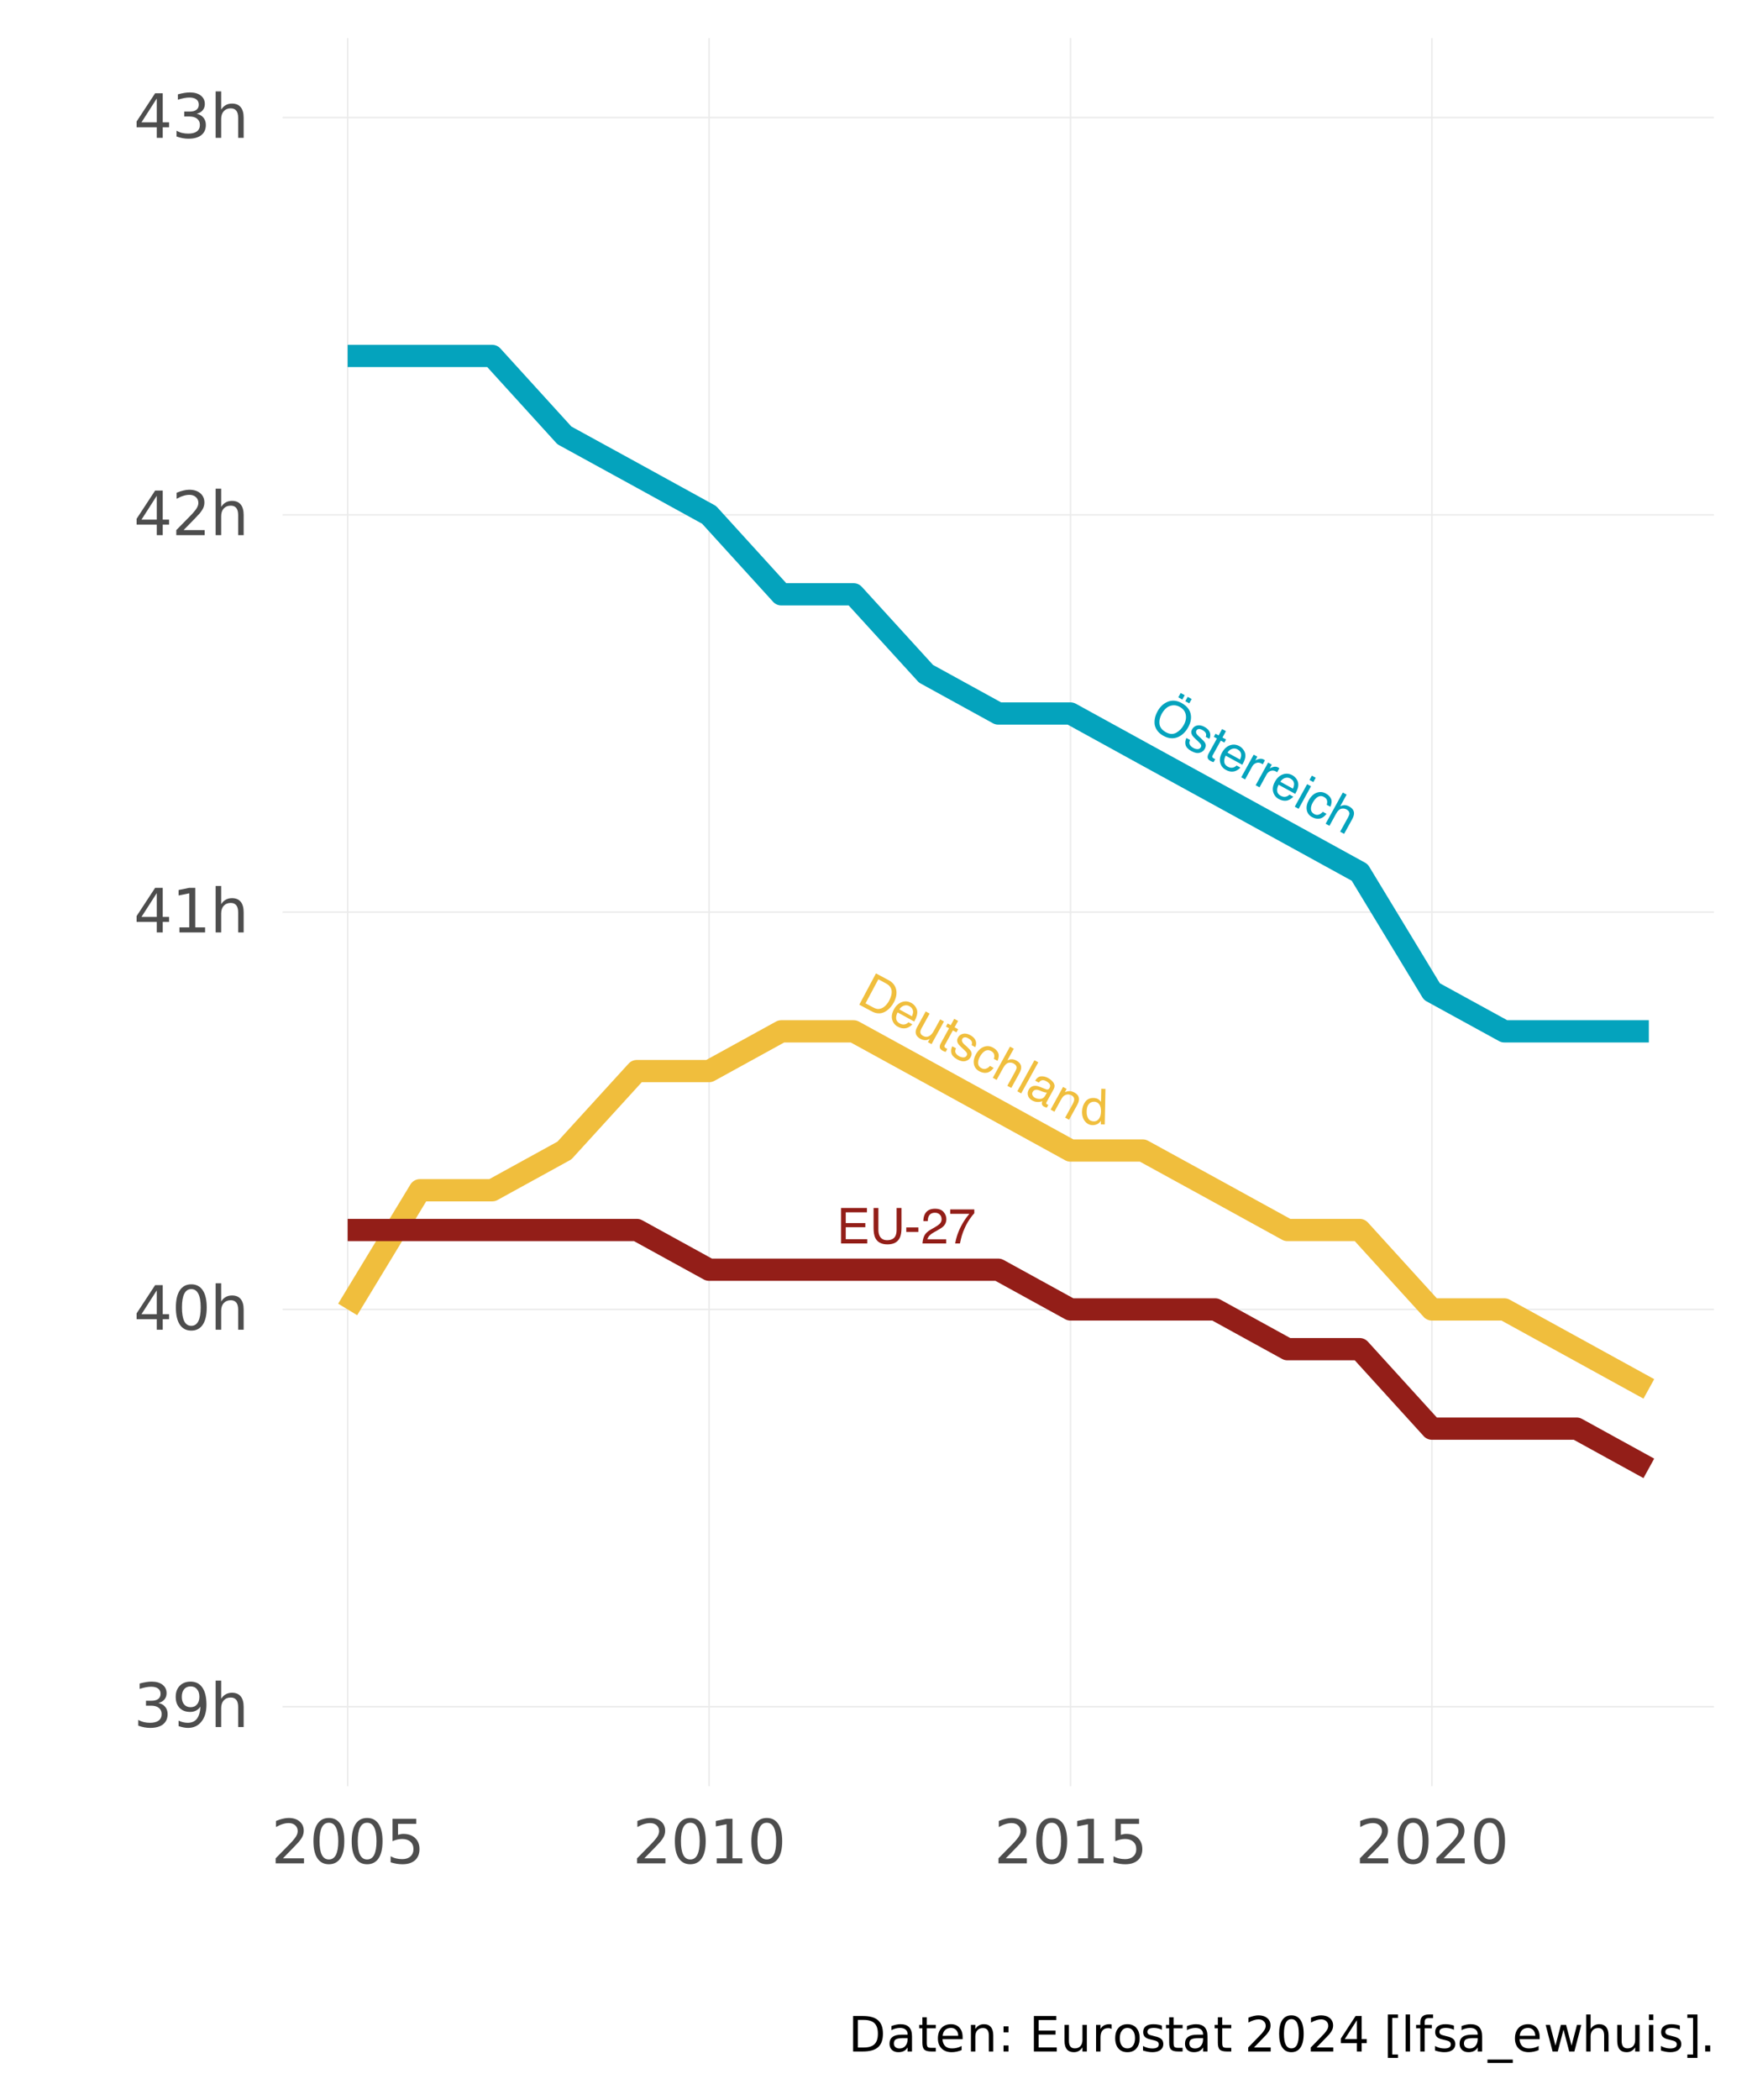 <?xml version="1.0" encoding="UTF-8"?>
<svg xmlns="http://www.w3.org/2000/svg" xmlns:xlink="http://www.w3.org/1999/xlink" width="504" height="604" viewBox="0 0 504 604">
<defs>
<g>
<g id="glyph-0-0">
<path d="M 0.391 0.219 L 5.297 -8.719 L 12.406 -4.828 L 7.5 4.109 Z M 7 2.375 L 10.688 -4.328 L 5.812 -7 L 2.125 -0.297 Z M 7 2.375 "/>
</g>
<g id="glyph-0-1">
<path d="M 9.859 -6.547 C 11.43 -5.68 12.316 -4.531 12.516 -3.094 C 12.68 -1.988 12.426 -0.816 11.75 0.422 C 11.008 1.754 10.062 2.68 8.906 3.203 C 7.539 3.805 6.117 3.703 4.641 2.891 C 3.266 2.141 2.426 1.094 2.125 -0.25 C 1.926 -1.508 2.191 -2.812 2.922 -4.156 C 3.586 -5.363 4.457 -6.234 5.531 -6.766 C 6.906 -7.453 8.348 -7.379 9.859 -6.547 Z M 5.391 1.875 C 6.453 2.457 7.43 2.492 8.328 1.984 C 9.223 1.484 9.941 0.738 10.484 -0.25 C 11.055 -1.289 11.242 -2.281 11.047 -3.219 C 10.859 -4.164 10.285 -4.906 9.328 -5.438 C 8.41 -5.938 7.484 -6.031 6.547 -5.719 C 5.609 -5.406 4.797 -4.629 4.109 -3.391 C 3.578 -2.398 3.375 -1.426 3.5 -0.469 C 3.633 0.477 4.266 1.258 5.391 1.875 Z M 9.891 -6.531 Z M 11.609 -8.328 L 12.75 -7.703 L 12.062 -6.453 L 10.922 -7.078 Z M 9.594 -9.438 L 10.75 -8.797 L 10.062 -7.547 L 8.906 -8.188 Z M 9.594 -9.438 "/>
</g>
<g id="glyph-1-0">
<path d="M 0.391 0.219 L 5.297 -8.734 L 12.406 -4.844 L 7.5 4.109 Z M 7 2.375 L 10.688 -4.328 L 5.812 -7 L 2.125 -0.297 Z M 7 2.375 "/>
</g>
<g id="glyph-1-1">
<path d="M 2.578 -1.25 C 2.398 -0.863 2.332 -0.531 2.375 -0.25 C 2.469 0.246 2.859 0.688 3.547 1.062 C 3.941 1.281 4.344 1.383 4.75 1.375 C 5.156 1.375 5.461 1.191 5.672 0.828 C 5.816 0.547 5.805 0.266 5.641 -0.016 C 5.535 -0.191 5.281 -0.473 4.875 -0.859 L 4.125 -1.562 C 3.645 -2 3.316 -2.375 3.141 -2.688 C 2.848 -3.238 2.844 -3.77 3.125 -4.281 C 3.469 -4.906 3.961 -5.285 4.609 -5.422 C 5.266 -5.566 5.969 -5.43 6.719 -5.016 C 7.695 -4.473 8.242 -3.801 8.359 -3 C 8.43 -2.477 8.348 -2.008 8.109 -1.594 L 7.078 -2.156 C 7.191 -2.414 7.227 -2.688 7.188 -2.969 C 7.094 -3.395 6.734 -3.781 6.109 -4.125 C 5.703 -4.352 5.348 -4.445 5.047 -4.406 C 4.742 -4.363 4.523 -4.211 4.391 -3.953 C 4.234 -3.672 4.25 -3.363 4.438 -3.031 C 4.531 -2.852 4.719 -2.633 5 -2.375 L 5.625 -1.812 C 6.301 -1.195 6.727 -0.723 6.906 -0.391 C 7.176 0.117 7.145 0.676 6.812 1.281 C 6.5 1.863 6.004 2.242 5.328 2.422 C 4.66 2.609 3.875 2.453 2.969 1.953 C 2 1.422 1.43 0.82 1.266 0.156 C 1.109 -0.496 1.191 -1.16 1.516 -1.828 Z M 6.719 -4.984 Z M 6.719 -4.984 "/>
</g>
<g id="glyph-2-0">
<path d="M 0.391 0.219 L 5.297 -8.734 L 12.406 -4.844 L 7.5 4.109 Z M 7 2.375 L 10.688 -4.328 L 5.812 -7 L 2.125 -0.297 Z M 7 2.375 "/>
</g>
<g id="glyph-2-1">
<path d="M 5.609 -7.781 L 6.719 -7.172 L 5.719 -5.344 L 6.75 -4.781 L 6.266 -3.891 L 5.234 -4.453 L 2.891 -0.203 C 2.766 0.023 2.754 0.219 2.859 0.375 C 2.93 0.477 3.066 0.582 3.266 0.688 C 3.305 0.707 3.359 0.734 3.422 0.766 C 3.492 0.805 3.566 0.844 3.641 0.875 L 3.172 1.734 C 3.023 1.711 2.879 1.672 2.734 1.609 C 2.586 1.547 2.438 1.473 2.281 1.391 C 1.77 1.109 1.492 0.785 1.453 0.422 C 1.422 0.055 1.52 -0.332 1.75 -0.75 L 4.125 -5.062 L 3.234 -5.547 L 3.719 -6.438 L 4.609 -5.953 Z M 5.609 -7.781 "/>
</g>
<g id="glyph-3-0">
<path d="M 0.391 0.219 L 5.297 -8.719 L 12.391 -4.828 L 7.484 4.109 Z M 6.984 2.375 L 10.672 -4.328 L 5.812 -7 L 2.125 -0.297 Z M 6.984 2.375 "/>
</g>
<g id="glyph-3-1">
<path d="M 7.172 -4.734 C 7.629 -4.484 8.016 -4.129 8.328 -3.672 C 8.648 -3.211 8.828 -2.754 8.859 -2.297 C 8.898 -1.836 8.836 -1.367 8.672 -0.891 C 8.578 -0.547 8.348 -0.043 7.984 0.609 L 3.203 -2.016 C 2.859 -1.348 2.723 -0.734 2.797 -0.172 C 2.867 0.387 3.211 0.836 3.828 1.172 C 4.398 1.484 4.961 1.547 5.516 1.359 C 5.828 1.242 6.102 1.062 6.344 0.812 L 7.422 1.406 C 7.266 1.633 7.023 1.848 6.703 2.047 C 6.379 2.254 6.066 2.398 5.766 2.484 C 5.242 2.617 4.711 2.613 4.172 2.469 C 3.867 2.383 3.551 2.25 3.219 2.062 C 2.414 1.625 1.891 0.953 1.641 0.047 C 1.398 -0.848 1.57 -1.832 2.156 -2.906 C 2.727 -3.945 3.477 -4.641 4.406 -4.984 C 5.332 -5.328 6.254 -5.242 7.172 -4.734 Z M 7.344 -0.891 C 7.551 -1.398 7.656 -1.836 7.656 -2.203 C 7.645 -2.898 7.289 -3.441 6.594 -3.828 C 6.094 -4.098 5.566 -4.141 5.016 -3.953 C 4.473 -3.773 4.039 -3.414 3.719 -2.875 Z M 7.062 -4.797 Z M 7.062 -4.797 "/>
</g>
<g id="glyph-4-0">
<path d="M 0.391 0.219 L 5.312 -8.719 L 12.406 -4.812 L 7.484 4.125 Z M 7 2.391 L 10.672 -4.297 L 5.812 -6.984 L 2.141 -0.297 Z M 7 2.391 "/>
</g>
<g id="glyph-4-1">
<path d="M 4.406 -6.062 L 5.453 -5.484 L 4.844 -4.359 C 5.039 -4.535 5.395 -4.688 5.906 -4.812 C 6.414 -4.945 6.891 -4.895 7.328 -4.656 C 7.348 -4.645 7.375 -4.625 7.406 -4.594 C 7.445 -4.57 7.523 -4.516 7.641 -4.422 L 7.016 -3.281 C 6.953 -3.32 6.895 -3.359 6.844 -3.391 C 6.789 -3.422 6.734 -3.457 6.672 -3.5 C 6.129 -3.801 5.609 -3.852 5.109 -3.656 C 4.617 -3.469 4.25 -3.145 4 -2.688 L 1.938 1.062 L 0.828 0.453 Z M 4.406 -6.062 "/>
</g>
<g id="glyph-5-0">
<path d="M 0.391 0.219 L 5.312 -8.719 L 12.406 -4.812 L 7.484 4.125 Z M 7 2.391 L 10.672 -4.297 L 5.812 -6.984 L 2.141 -0.297 Z M 7 2.391 "/>
</g>
<g id="glyph-5-1">
<path d="M 4.406 -6.062 L 5.453 -5.484 L 4.844 -4.359 C 5.039 -4.535 5.395 -4.688 5.906 -4.812 C 6.414 -4.945 6.891 -4.895 7.328 -4.656 C 7.348 -4.645 7.375 -4.625 7.406 -4.594 C 7.445 -4.57 7.523 -4.516 7.641 -4.422 L 7.016 -3.281 C 6.953 -3.32 6.895 -3.359 6.844 -3.391 C 6.789 -3.422 6.734 -3.457 6.672 -3.5 C 6.129 -3.801 5.609 -3.852 5.109 -3.656 C 4.617 -3.469 4.25 -3.145 4 -2.688 L 1.938 1.062 L 0.828 0.453 Z M 4.406 -6.062 "/>
</g>
<g id="glyph-6-0">
<path d="M 0.391 0.219 L 5.312 -8.719 L 12.406 -4.812 L 7.484 4.125 Z M 7 2.391 L 10.672 -4.297 L 5.812 -6.984 L 2.141 -0.297 Z M 7 2.391 "/>
</g>
<g id="glyph-6-1">
<path d="M 7.188 -4.734 C 7.645 -4.484 8.031 -4.129 8.344 -3.672 C 8.664 -3.211 8.836 -2.742 8.859 -2.266 C 8.898 -1.828 8.836 -1.367 8.672 -0.891 C 8.578 -0.547 8.348 -0.043 7.984 0.609 L 3.203 -2.016 C 2.859 -1.348 2.723 -0.734 2.797 -0.172 C 2.867 0.387 3.211 0.836 3.828 1.172 C 4.398 1.484 4.961 1.547 5.516 1.359 C 5.828 1.242 6.102 1.066 6.344 0.828 L 7.422 1.422 C 7.254 1.641 7.008 1.848 6.688 2.047 C 6.375 2.254 6.066 2.406 5.766 2.5 C 5.242 2.625 4.711 2.613 4.172 2.469 C 3.867 2.383 3.551 2.254 3.219 2.078 C 2.414 1.629 1.891 0.953 1.641 0.047 C 1.398 -0.848 1.57 -1.832 2.156 -2.906 C 2.727 -3.945 3.477 -4.641 4.406 -4.984 C 5.344 -5.328 6.27 -5.242 7.188 -4.734 Z M 7.328 -0.891 C 7.547 -1.379 7.656 -1.816 7.656 -2.203 C 7.645 -2.879 7.289 -3.414 6.594 -3.812 C 6.094 -4.082 5.566 -4.129 5.016 -3.953 C 4.473 -3.773 4.039 -3.414 3.719 -2.875 Z M 7.078 -4.797 Z M 7.078 -4.797 "/>
</g>
<g id="glyph-7-0">
<path d="M 0.391 0.219 L 5.312 -8.719 L 12.406 -4.812 L 7.484 4.125 Z M 7 2.391 L 10.672 -4.297 L 5.812 -6.984 L 2.141 -0.297 Z M 7 2.391 "/>
</g>
<g id="glyph-7-1">
<path d="M 4.375 -6.047 L 5.484 -5.438 L 1.922 1.047 L 0.812 0.438 Z M 5.734 -8.5 L 6.844 -7.891 L 6.156 -6.641 L 5.047 -7.25 Z M 5.734 -8.5 "/>
</g>
<g id="glyph-8-0">
<path d="M 0.391 0.219 L 5.312 -8.719 L 12.406 -4.812 L 7.484 4.125 Z M 7 2.391 L 10.672 -4.297 L 5.812 -6.984 L 2.141 -0.297 Z M 7 2.391 "/>
</g>
<g id="glyph-8-1">
<path d="M 7 -4.875 C 7.738 -4.469 8.238 -3.957 8.5 -3.344 C 8.758 -2.738 8.695 -1.977 8.312 -1.062 L 7.25 -1.641 C 7.406 -2.078 7.438 -2.488 7.344 -2.875 C 7.258 -3.27 6.961 -3.609 6.453 -3.891 C 5.754 -4.273 5.07 -4.211 4.406 -3.703 C 3.969 -3.359 3.57 -2.863 3.219 -2.219 C 2.852 -1.562 2.688 -0.938 2.719 -0.344 C 2.75 0.246 3.062 0.707 3.656 1.031 C 4.102 1.281 4.535 1.336 4.953 1.203 C 5.379 1.066 5.773 0.797 6.141 0.391 L 7.203 0.969 C 6.609 1.75 5.957 2.207 5.25 2.344 C 4.539 2.477 3.805 2.336 3.047 1.922 C 2.191 1.453 1.68 0.77 1.516 -0.125 C 1.359 -1.031 1.535 -1.945 2.047 -2.875 C 2.68 -4.02 3.453 -4.758 4.359 -5.094 C 5.266 -5.426 6.145 -5.352 7 -4.875 Z M 6.828 -4.938 Z M 6.828 -4.938 "/>
</g>
<g id="glyph-9-0">
<path d="M 0.391 0.219 L 5.312 -8.719 L 12.406 -4.812 L 7.484 4.125 Z M 7 2.391 L 10.672 -4.297 L 5.812 -6.984 L 2.141 -0.297 Z M 7 2.391 "/>
</g>
<g id="glyph-9-1">
<path d="M 5.75 -8.531 L 6.844 -7.922 L 5 -4.578 C 5.426 -4.773 5.785 -4.879 6.078 -4.891 C 6.555 -4.93 7.062 -4.805 7.594 -4.516 C 8.539 -3.992 9 -3.312 8.969 -2.469 C 8.957 -2.008 8.773 -1.457 8.422 -0.812 L 6.125 3.359 L 4.984 2.734 L 7.25 -1.375 C 7.508 -1.844 7.645 -2.223 7.656 -2.516 C 7.633 -2.984 7.352 -3.367 6.812 -3.672 C 6.363 -3.922 5.867 -3.988 5.328 -3.875 C 4.785 -3.758 4.273 -3.27 3.797 -2.406 L 1.906 1.047 L 0.812 0.438 Z M 5.75 -8.531 "/>
</g>
<g id="glyph-10-0">
<path d="M 0.406 0.219 L 5.203 -8.781 L 12.344 -4.969 L 7.547 4.031 Z M 7.031 2.297 L 10.625 -4.453 L 5.734 -7.062 L 2.141 -0.312 Z M 7.031 2.297 "/>
</g>
<g id="glyph-10-1">
<path d="M 4.969 1.312 C 5.383 1.531 5.75 1.672 6.062 1.734 C 6.613 1.828 7.164 1.723 7.719 1.422 C 8.145 1.18 8.562 0.812 8.969 0.312 C 9.219 0 9.414 -0.297 9.562 -0.578 C 10.164 -1.703 10.41 -2.688 10.297 -3.531 C 10.18 -4.383 9.629 -5.078 8.641 -5.609 L 6.484 -6.766 L 2.797 0.141 Z M 5.797 -8.469 L 9.453 -6.516 C 10.68 -5.859 11.41 -4.898 11.641 -3.641 C 11.828 -2.535 11.586 -1.359 10.922 -0.109 C 10.41 0.836 9.77 1.598 9 2.172 C 7.645 3.203 6.191 3.305 4.641 2.484 L 1 0.531 Z M 5.797 -8.469 "/>
</g>
<g id="glyph-11-0">
<path d="M 0.391 0.219 L 5.297 -8.734 L 12.406 -4.844 L 7.5 4.109 Z M 7 2.375 L 10.688 -4.328 L 5.812 -7 L 2.125 -0.297 Z M 7 2.375 "/>
</g>
<g id="glyph-11-1">
<path d="M 7.172 -4.734 C 7.629 -4.484 8.016 -4.129 8.328 -3.672 C 8.648 -3.211 8.828 -2.754 8.859 -2.297 C 8.891 -1.836 8.82 -1.367 8.656 -0.891 C 8.57 -0.547 8.348 -0.043 7.984 0.609 L 3.203 -2.016 C 2.859 -1.348 2.723 -0.734 2.797 -0.172 C 2.867 0.379 3.211 0.828 3.828 1.172 C 4.398 1.484 4.961 1.547 5.516 1.359 C 5.828 1.242 6.102 1.062 6.344 0.812 L 7.422 1.406 C 7.266 1.633 7.023 1.848 6.703 2.047 C 6.379 2.254 6.066 2.398 5.766 2.484 C 5.242 2.617 4.711 2.613 4.172 2.469 C 3.867 2.383 3.551 2.25 3.219 2.062 C 2.414 1.625 1.891 0.953 1.641 0.047 C 1.398 -0.848 1.57 -1.832 2.156 -2.906 C 2.727 -3.945 3.477 -4.641 4.406 -4.984 C 5.332 -5.328 6.254 -5.242 7.172 -4.734 Z M 7.344 -0.891 C 7.551 -1.398 7.656 -1.836 7.656 -2.203 C 7.633 -2.898 7.273 -3.441 6.578 -3.828 C 6.078 -4.098 5.555 -4.141 5.016 -3.953 C 4.473 -3.773 4.039 -3.414 3.719 -2.875 Z M 7.062 -4.797 Z M 7.062 -4.797 "/>
</g>
<g id="glyph-12-0">
<path d="M 0.391 0.219 L 5.297 -8.734 L 12.406 -4.844 L 7.5 4.109 Z M 7 2.375 L 10.688 -4.328 L 5.812 -7 L 2.125 -0.297 Z M 7 2.375 "/>
</g>
<g id="glyph-12-1">
<path d="M 5.484 -5.469 L 3.109 -1.141 C 2.93 -0.816 2.832 -0.52 2.812 -0.25 C 2.801 0.246 3.062 0.645 3.594 0.938 C 4.344 1.344 5.039 1.285 5.688 0.766 C 6.051 0.484 6.406 0.023 6.75 -0.609 L 8.516 -3.812 L 9.609 -3.203 L 6.031 3.312 L 4.984 2.734 L 5.531 1.781 C 5.258 1.945 4.973 2.062 4.672 2.125 C 4.055 2.227 3.453 2.117 2.859 1.797 C 1.93 1.285 1.469 0.629 1.469 -0.172 C 1.469 -0.617 1.617 -1.113 1.922 -1.656 L 4.359 -6.094 Z M 7.047 -4.812 Z M 7.047 -4.812 "/>
</g>
<g id="glyph-13-0">
<path d="M 0.391 0.219 L 5.297 -8.719 L 12.391 -4.828 L 7.484 4.109 Z M 6.984 2.375 L 10.672 -4.312 L 5.812 -6.984 L 2.125 -0.297 Z M 6.984 2.375 "/>
</g>
<g id="glyph-13-1">
<path d="M 5.609 -7.781 L 6.719 -7.172 L 5.719 -5.344 L 6.734 -4.781 L 6.25 -3.891 L 5.234 -4.453 L 2.891 -0.203 C 2.766 0.023 2.754 0.219 2.859 0.375 C 2.93 0.477 3.066 0.582 3.266 0.688 C 3.305 0.719 3.359 0.75 3.422 0.781 C 3.484 0.812 3.551 0.844 3.625 0.875 L 3.156 1.734 C 3.02 1.711 2.879 1.672 2.734 1.609 C 2.586 1.555 2.438 1.484 2.281 1.391 C 1.77 1.109 1.492 0.785 1.453 0.422 C 1.422 0.055 1.52 -0.332 1.75 -0.75 L 4.125 -5.062 L 3.234 -5.547 L 3.719 -6.438 L 4.609 -5.953 Z M 5.609 -7.781 "/>
</g>
<g id="glyph-14-0">
<path d="M 0.391 0.219 L 5.312 -8.719 L 12.406 -4.812 L 7.484 4.125 Z M 7 2.391 L 10.672 -4.297 L 5.812 -6.984 L 2.141 -0.297 Z M 7 2.391 "/>
</g>
<g id="glyph-14-1">
<path d="M 2.578 -1.25 C 2.41 -0.863 2.344 -0.531 2.375 -0.25 C 2.469 0.246 2.852 0.688 3.531 1.062 C 3.938 1.281 4.344 1.383 4.75 1.375 C 5.156 1.375 5.461 1.191 5.672 0.828 C 5.828 0.547 5.816 0.266 5.641 -0.016 C 5.535 -0.191 5.273 -0.473 4.859 -0.859 L 4.125 -1.547 C 3.645 -1.992 3.316 -2.367 3.141 -2.672 C 2.848 -3.223 2.844 -3.758 3.125 -4.281 C 3.469 -4.906 3.961 -5.285 4.609 -5.422 C 5.266 -5.566 5.969 -5.43 6.719 -5.016 C 7.695 -4.473 8.242 -3.789 8.359 -2.969 C 8.43 -2.457 8.348 -1.992 8.109 -1.578 L 7.078 -2.156 C 7.18 -2.414 7.219 -2.688 7.188 -2.969 C 7.094 -3.395 6.734 -3.781 6.109 -4.125 C 5.703 -4.352 5.348 -4.441 5.047 -4.391 C 4.742 -4.348 4.523 -4.203 4.391 -3.953 C 4.234 -3.672 4.25 -3.363 4.438 -3.031 C 4.539 -2.844 4.723 -2.617 4.984 -2.359 L 5.625 -1.812 C 6.301 -1.188 6.727 -0.707 6.906 -0.375 C 7.176 0.121 7.145 0.676 6.812 1.281 C 6.5 1.863 6.004 2.242 5.328 2.422 C 4.66 2.609 3.875 2.453 2.969 1.953 C 2 1.422 1.43 0.82 1.266 0.156 C 1.109 -0.496 1.191 -1.16 1.516 -1.828 Z M 6.734 -4.984 Z M 6.734 -4.984 "/>
</g>
<g id="glyph-14-2">
<path d="M 7 -4.875 C 7.738 -4.469 8.238 -3.957 8.5 -3.344 C 8.758 -2.738 8.695 -1.977 8.312 -1.062 L 7.25 -1.641 C 7.406 -2.078 7.438 -2.488 7.344 -2.875 C 7.258 -3.27 6.961 -3.609 6.453 -3.891 C 5.754 -4.273 5.07 -4.211 4.406 -3.703 C 3.969 -3.359 3.57 -2.863 3.219 -2.219 C 2.852 -1.562 2.688 -0.938 2.719 -0.344 C 2.75 0.246 3.062 0.707 3.656 1.031 C 4.102 1.281 4.535 1.336 4.953 1.203 C 5.379 1.066 5.773 0.797 6.141 0.391 L 7.203 0.969 C 6.609 1.75 5.957 2.207 5.25 2.344 C 4.539 2.477 3.805 2.336 3.047 1.922 C 2.191 1.453 1.68 0.77 1.516 -0.125 C 1.359 -1.031 1.535 -1.945 2.047 -2.875 C 2.68 -4.02 3.453 -4.758 4.359 -5.094 C 5.266 -5.426 6.145 -5.352 7 -4.875 Z M 6.828 -4.938 Z M 6.828 -4.938 "/>
</g>
<g id="glyph-15-0">
<path d="M 0.391 0.219 L 5.312 -8.719 L 12.406 -4.812 L 7.484 4.125 Z M 7 2.391 L 10.672 -4.297 L 5.812 -6.984 L 2.141 -0.297 Z M 7 2.391 "/>
</g>
<g id="glyph-15-1">
<path d="M 5.75 -8.531 L 6.844 -7.922 L 5 -4.578 C 5.426 -4.773 5.785 -4.879 6.078 -4.891 C 6.555 -4.93 7.062 -4.805 7.594 -4.516 C 8.539 -3.992 9 -3.312 8.969 -2.469 C 8.957 -2.008 8.773 -1.457 8.422 -0.812 L 6.125 3.359 L 4.984 2.734 L 7.25 -1.375 C 7.508 -1.844 7.645 -2.223 7.656 -2.516 C 7.633 -2.984 7.352 -3.367 6.812 -3.672 C 6.363 -3.922 5.867 -3.988 5.328 -3.875 C 4.785 -3.758 4.273 -3.27 3.797 -2.406 L 1.906 1.047 L 0.812 0.438 Z M 5.75 -8.531 "/>
</g>
<g id="glyph-15-2">
<path d="M 4.391 -6.078 L 5.422 -5.5 L 4.922 -4.578 C 5.43 -4.785 5.906 -4.879 6.344 -4.859 C 6.789 -4.836 7.223 -4.711 7.641 -4.484 C 8.566 -3.984 9.008 -3.316 8.969 -2.484 C 8.969 -2.023 8.785 -1.469 8.422 -0.812 L 6.125 3.359 L 5 2.75 L 7.266 -1.359 C 7.473 -1.754 7.582 -2.102 7.594 -2.406 C 7.633 -2.938 7.398 -3.344 6.891 -3.625 C 6.629 -3.758 6.398 -3.844 6.203 -3.875 C 5.859 -3.957 5.5 -3.926 5.125 -3.781 C 4.82 -3.656 4.582 -3.492 4.406 -3.297 C 4.227 -3.098 4.02 -2.785 3.781 -2.359 L 1.906 1.047 L 0.812 0.438 Z M 7.047 -4.812 Z M 7.047 -4.812 "/>
</g>
<g id="glyph-16-0">
<path d="M 0.391 0.219 L 5.312 -8.719 L 12.406 -4.812 L 7.484 4.125 Z M 7 2.391 L 10.672 -4.297 L 5.812 -6.984 L 2.141 -0.297 Z M 7 2.391 "/>
</g>
<g id="glyph-16-1">
<path d="M 5.75 -8.484 L 6.859 -7.875 L 1.938 1.062 L 0.828 0.453 Z M 5.75 -8.484 "/>
</g>
<g id="glyph-17-0">
<path d="M 0.391 0.219 L 5.312 -8.719 L 12.406 -4.812 L 7.484 4.125 Z M 7 2.391 L 10.672 -4.297 L 5.812 -6.984 L 2.141 -0.297 Z M 7 2.391 "/>
</g>
<g id="glyph-17-1">
<path d="M 2.594 -0.828 C 2.414 -0.516 2.395 -0.207 2.531 0.094 C 2.664 0.406 2.891 0.648 3.203 0.828 C 3.578 1.035 4 1.148 4.469 1.172 C 5.238 1.223 5.812 0.91 6.188 0.234 L 6.672 -0.641 C 6.484 -0.641 6.27 -0.664 6.031 -0.719 C 5.789 -0.781 5.562 -0.852 5.344 -0.938 L 4.641 -1.234 C 4.211 -1.398 3.867 -1.473 3.609 -1.453 C 3.16 -1.453 2.82 -1.242 2.594 -0.828 Z M 6.469 -1.578 C 6.738 -1.484 6.969 -1.5 7.156 -1.625 C 7.25 -1.688 7.348 -1.812 7.453 -2 C 7.66 -2.375 7.676 -2.719 7.5 -3.031 C 7.32 -3.344 6.984 -3.641 6.484 -3.922 C 5.922 -4.234 5.438 -4.297 5.031 -4.109 C 4.801 -4.023 4.57 -3.82 4.344 -3.5 L 3.312 -4.078 C 3.781 -4.867 4.352 -5.281 5.031 -5.312 C 5.707 -5.352 6.375 -5.191 7.031 -4.828 C 7.789 -4.398 8.332 -3.91 8.656 -3.359 C 8.969 -2.805 8.957 -2.223 8.625 -1.609 L 6.562 2.141 C 6.488 2.266 6.457 2.375 6.469 2.469 C 6.477 2.562 6.555 2.648 6.703 2.734 C 6.754 2.766 6.812 2.789 6.875 2.812 C 6.945 2.832 7.02 2.859 7.094 2.891 L 6.656 3.703 C 6.445 3.648 6.297 3.602 6.203 3.562 C 6.109 3.531 5.984 3.473 5.828 3.391 C 5.453 3.18 5.25 2.895 5.219 2.531 C 5.219 2.332 5.27 2.098 5.375 1.828 C 4.988 1.992 4.523 2.07 3.984 2.062 C 3.453 2.051 2.938 1.906 2.438 1.625 C 1.82 1.289 1.426 0.832 1.25 0.25 C 1.07 -0.32 1.133 -0.891 1.438 -1.453 C 1.77 -2.047 2.211 -2.406 2.766 -2.531 C 3.328 -2.656 3.938 -2.582 4.594 -2.312 Z M 7.047 -4.812 Z M 7.047 -4.812 "/>
</g>
<g id="glyph-18-0">
<path d="M 0.453 0.016 L 0.656 -10.188 L 8.75 -10.031 L 8.547 0.172 Z M 7.312 -1.141 L 7.453 -8.781 L 1.906 -8.891 L 1.766 -1.25 Z M 7.312 -1.141 "/>
</g>
<g id="glyph-18-1">
<path d="M 1.781 -3.594 C 1.758 -2.801 1.91 -2.133 2.234 -1.594 C 2.566 -1.051 3.109 -0.77 3.859 -0.75 C 4.43 -0.738 4.91 -0.977 5.297 -1.469 C 5.68 -1.957 5.883 -2.672 5.906 -3.609 C 5.914 -4.547 5.734 -5.242 5.359 -5.703 C 4.984 -6.16 4.516 -6.395 3.953 -6.406 C 3.316 -6.414 2.797 -6.18 2.391 -5.703 C 1.992 -5.234 1.789 -4.531 1.781 -3.594 Z M 3.75 -7.484 C 4.312 -7.473 4.781 -7.348 5.156 -7.109 C 5.383 -6.961 5.633 -6.719 5.906 -6.375 L 5.984 -10.125 L 7.188 -10.094 L 6.984 0.141 L 5.859 0.109 L 5.875 -0.922 C 5.57 -0.461 5.219 -0.141 4.812 0.047 C 4.414 0.242 3.961 0.336 3.453 0.328 C 2.617 0.316 1.906 -0.039 1.312 -0.75 C 0.719 -1.469 0.43 -2.406 0.453 -3.562 C 0.484 -4.645 0.781 -5.57 1.344 -6.344 C 1.914 -7.125 2.719 -7.504 3.75 -7.484 Z M 3.75 -7.484 "/>
</g>
<g id="glyph-19-0">
<path d="M 0.453 0 L 0.453 -10.203 L 8.547 -10.203 L 8.547 0 Z M 7.281 -1.281 L 7.281 -8.922 L 1.734 -8.922 L 1.734 -1.281 Z M 7.281 -1.281 "/>
</g>
<g id="glyph-19-1">
<path d="M 1.219 -10.203 L 8.656 -10.203 L 8.656 -8.953 L 2.562 -8.953 L 2.562 -5.859 L 8.188 -5.859 L 8.188 -4.672 L 2.562 -4.672 L 2.562 -1.219 L 8.75 -1.219 L 8.75 0 L 1.219 0 Z M 4.984 -10.203 Z M 4.984 -10.203 "/>
</g>
<g id="glyph-19-2">
<path d="M 2.578 -10.203 L 2.578 -3.891 C 2.578 -3.148 2.719 -2.535 3 -2.047 C 3.406 -1.305 4.098 -0.938 5.078 -0.938 C 6.254 -0.938 7.051 -1.336 7.469 -2.141 C 7.695 -2.578 7.812 -3.16 7.812 -3.891 L 7.812 -10.203 L 9.219 -10.203 L 9.219 -4.469 C 9.219 -3.219 9.047 -2.254 8.703 -1.578 C 8.086 -0.348 6.914 0.266 5.188 0.266 C 3.469 0.266 2.301 -0.348 1.688 -1.578 C 1.352 -2.254 1.188 -3.219 1.188 -4.469 L 1.188 -10.203 Z M 5.203 -10.203 Z M 5.203 -10.203 "/>
</g>
<g id="glyph-19-3">
<path d="M 0.594 -4.609 L 4.078 -4.609 L 4.078 -3.312 L 0.594 -3.312 Z M 0.594 -4.609 "/>
</g>
<g id="glyph-19-4">
<path d="M 0.438 0 C 0.488 -0.852 0.664 -1.598 0.969 -2.234 C 1.281 -2.867 1.883 -3.445 2.781 -3.969 L 4.109 -4.734 C 4.703 -5.078 5.117 -5.375 5.359 -5.625 C 5.742 -6.008 5.938 -6.445 5.938 -6.938 C 5.938 -7.52 5.758 -7.977 5.406 -8.312 C 5.062 -8.656 4.602 -8.828 4.031 -8.828 C 3.176 -8.828 2.582 -8.504 2.25 -7.859 C 2.07 -7.516 1.973 -7.035 1.953 -6.422 L 0.688 -6.422 C 0.695 -7.285 0.859 -7.988 1.172 -8.531 C 1.711 -9.5 2.664 -9.984 4.031 -9.984 C 5.164 -9.984 5.992 -9.672 6.516 -9.047 C 7.047 -8.43 7.312 -7.75 7.312 -7 C 7.312 -6.195 7.035 -5.516 6.484 -4.953 C 6.148 -4.629 5.566 -4.234 4.734 -3.766 L 3.781 -3.234 C 3.332 -2.984 2.977 -2.742 2.719 -2.516 C 2.25 -2.117 1.957 -1.676 1.844 -1.188 L 7.266 -1.188 L 7.266 0 Z M 0.438 0 "/>
</g>
<g id="glyph-19-5">
<path d="M 7.438 -9.781 L 7.438 -8.688 C 7.113 -8.375 6.688 -7.832 6.156 -7.062 C 5.625 -6.301 5.156 -5.473 4.75 -4.578 C 4.352 -3.711 4.051 -2.926 3.844 -2.219 C 3.707 -1.758 3.531 -1.02 3.312 0 L 1.938 0 C 2.25 -1.895 2.941 -3.785 4.016 -5.672 C 4.648 -6.766 5.316 -7.711 6.016 -8.516 L 0.516 -8.516 L 0.516 -9.781 Z M 7.438 -9.781 "/>
</g>
<g id="glyph-20-0">
<path d="M 0.875 3.109 L 0.875 -12.406 L 9.672 -12.406 L 9.672 3.109 Z M 1.859 2.125 L 8.688 2.125 L 8.688 -11.422 L 1.859 -11.422 Z M 1.859 2.125 "/>
</g>
<g id="glyph-20-1">
<path d="M 7.141 -6.922 C 7.973 -6.742 8.617 -6.375 9.078 -5.812 C 9.547 -5.25 9.781 -4.555 9.781 -3.734 C 9.781 -2.461 9.344 -1.477 8.469 -0.781 C 7.602 -0.094 6.367 0.25 4.766 0.25 C 4.223 0.25 3.664 0.195 3.094 0.094 C 2.531 -0.008 1.945 -0.172 1.344 -0.391 L 1.344 -2.062 C 1.82 -1.781 2.348 -1.566 2.922 -1.422 C 3.492 -1.285 4.094 -1.219 4.719 -1.219 C 5.801 -1.219 6.629 -1.43 7.203 -1.859 C 7.773 -2.285 8.062 -2.91 8.062 -3.734 C 8.062 -4.484 7.797 -5.07 7.266 -5.5 C 6.734 -5.926 5.992 -6.141 5.047 -6.141 L 3.562 -6.141 L 3.562 -7.562 L 5.125 -7.562 C 5.977 -7.562 6.629 -7.734 7.078 -8.078 C 7.523 -8.422 7.75 -8.91 7.75 -9.547 C 7.75 -10.211 7.516 -10.719 7.047 -11.062 C 6.586 -11.414 5.922 -11.594 5.047 -11.594 C 4.578 -11.594 4.066 -11.539 3.516 -11.438 C 2.973 -11.332 2.379 -11.176 1.734 -10.969 L 1.734 -12.516 C 2.391 -12.691 3.004 -12.828 3.578 -12.922 C 4.148 -13.016 4.691 -13.062 5.203 -13.062 C 6.523 -13.062 7.566 -12.758 8.328 -12.156 C 9.098 -11.562 9.484 -10.754 9.484 -9.734 C 9.484 -9.023 9.281 -8.426 8.875 -7.938 C 8.469 -7.445 7.891 -7.109 7.141 -6.922 Z M 7.141 -6.922 "/>
</g>
<g id="glyph-20-2">
<path d="M 1.938 -0.266 L 1.938 -1.844 C 2.363 -1.633 2.801 -1.477 3.25 -1.375 C 3.695 -1.27 4.133 -1.219 4.562 -1.219 C 5.707 -1.219 6.582 -1.598 7.188 -2.359 C 7.789 -3.129 8.141 -4.301 8.234 -5.875 C 7.898 -5.383 7.477 -5.004 6.969 -4.734 C 6.457 -4.473 5.895 -4.344 5.281 -4.344 C 3.988 -4.344 2.969 -4.727 2.219 -5.5 C 1.477 -6.281 1.109 -7.344 1.109 -8.688 C 1.109 -10.008 1.492 -11.066 2.266 -11.859 C 3.047 -12.66 4.086 -13.062 5.391 -13.062 C 6.867 -13.062 8 -12.488 8.781 -11.344 C 9.562 -10.207 9.953 -8.562 9.953 -6.406 C 9.953 -4.383 9.473 -2.77 8.516 -1.562 C 7.555 -0.352 6.266 0.25 4.641 0.25 C 4.211 0.25 3.773 0.203 3.328 0.109 C 2.879 0.023 2.414 -0.098 1.938 -0.266 Z M 5.391 -5.703 C 6.172 -5.703 6.785 -5.969 7.234 -6.5 C 7.691 -7.031 7.922 -7.758 7.922 -8.688 C 7.922 -9.613 7.691 -10.344 7.234 -10.875 C 6.785 -11.414 6.172 -11.688 5.391 -11.688 C 4.609 -11.688 3.988 -11.414 3.531 -10.875 C 3.082 -10.344 2.859 -9.613 2.859 -8.688 C 2.859 -7.758 3.082 -7.031 3.531 -6.5 C 3.988 -5.969 4.609 -5.703 5.391 -5.703 Z M 5.391 -5.703 "/>
</g>
<g id="glyph-20-3">
<path d="M 9.656 -5.812 L 9.656 0 L 8.078 0 L 8.078 -5.75 C 8.078 -6.664 7.898 -7.348 7.547 -7.797 C 7.191 -8.254 6.656 -8.484 5.938 -8.484 C 5.094 -8.484 4.422 -8.207 3.922 -7.656 C 3.43 -7.113 3.188 -6.375 3.188 -5.438 L 3.188 0 L 1.594 0 L 1.594 -13.359 L 3.188 -13.359 L 3.188 -8.125 C 3.562 -8.707 4.004 -9.141 4.516 -9.422 C 5.035 -9.711 5.629 -9.859 6.297 -9.859 C 7.398 -9.859 8.234 -9.516 8.797 -8.828 C 9.367 -8.141 9.656 -7.133 9.656 -5.812 Z M 9.656 -5.812 "/>
</g>
<g id="glyph-20-4">
<path d="M 6.656 -11.312 L 2.266 -4.469 L 6.656 -4.469 Z M 6.188 -12.828 L 8.375 -12.828 L 8.375 -4.469 L 10.203 -4.469 L 10.203 -3.031 L 8.375 -3.031 L 8.375 0 L 6.656 0 L 6.656 -3.031 L 0.859 -3.031 L 0.859 -4.703 Z M 6.188 -12.828 "/>
</g>
<g id="glyph-20-5">
<path d="M 5.594 -11.688 C 4.695 -11.688 4.023 -11.242 3.578 -10.359 C 3.129 -9.484 2.906 -8.164 2.906 -6.406 C 2.906 -4.645 3.129 -3.32 3.578 -2.438 C 4.023 -1.562 4.695 -1.125 5.594 -1.125 C 6.488 -1.125 7.16 -1.562 7.609 -2.438 C 8.066 -3.32 8.297 -4.645 8.297 -6.406 C 8.297 -8.164 8.066 -9.484 7.609 -10.359 C 7.16 -11.242 6.488 -11.688 5.594 -11.688 Z M 5.594 -13.062 C 7.031 -13.062 8.129 -12.488 8.891 -11.344 C 9.648 -10.207 10.031 -8.562 10.031 -6.406 C 10.031 -4.238 9.648 -2.586 8.891 -1.453 C 8.129 -0.316 7.031 0.25 5.594 0.25 C 4.156 0.25 3.055 -0.316 2.297 -1.453 C 1.535 -2.586 1.156 -4.238 1.156 -6.406 C 1.156 -8.562 1.535 -10.207 2.297 -11.344 C 3.055 -12.488 4.156 -13.062 5.594 -13.062 Z M 5.594 -13.062 "/>
</g>
<g id="glyph-20-6">
<path d="M 2.188 -1.453 L 5.016 -1.453 L 5.016 -11.25 L 1.938 -10.625 L 1.938 -12.203 L 5 -12.828 L 6.734 -12.828 L 6.734 -1.453 L 9.562 -1.453 L 9.562 0 L 2.188 0 Z M 2.188 -1.453 "/>
</g>
<g id="glyph-20-7">
<path d="M 3.375 -1.453 L 9.438 -1.453 L 9.438 0 L 1.281 0 L 1.281 -1.453 C 1.945 -2.141 2.848 -3.055 3.984 -4.203 C 5.117 -5.348 5.832 -6.086 6.125 -6.422 C 6.676 -7.047 7.062 -7.57 7.281 -8 C 7.508 -8.438 7.625 -8.863 7.625 -9.281 C 7.625 -9.969 7.383 -10.523 6.906 -10.953 C 6.426 -11.379 5.801 -11.594 5.031 -11.594 C 4.488 -11.594 3.914 -11.5 3.312 -11.312 C 2.707 -11.125 2.062 -10.836 1.375 -10.453 L 1.375 -12.203 C 2.07 -12.484 2.723 -12.695 3.328 -12.844 C 3.941 -12.988 4.5 -13.062 5 -13.062 C 6.332 -13.062 7.391 -12.727 8.172 -12.062 C 8.961 -11.395 9.359 -10.504 9.359 -9.391 C 9.359 -8.867 9.258 -8.367 9.062 -7.891 C 8.863 -7.422 8.504 -6.867 7.984 -6.234 C 7.848 -6.066 7.395 -5.582 6.625 -4.781 C 5.852 -3.988 4.77 -2.879 3.375 -1.453 Z M 3.375 -1.453 "/>
</g>
<g id="glyph-20-8">
<path d="M 1.906 -12.828 L 8.719 -12.828 L 8.719 -11.359 L 3.484 -11.359 L 3.484 -8.219 C 3.734 -8.301 3.984 -8.363 4.234 -8.406 C 4.492 -8.457 4.75 -8.484 5 -8.484 C 6.426 -8.484 7.555 -8.086 8.391 -7.297 C 9.234 -6.516 9.656 -5.453 9.656 -4.109 C 9.656 -2.734 9.223 -1.66 8.359 -0.891 C 7.504 -0.129 6.297 0.25 4.734 0.25 C 4.191 0.25 3.641 0.203 3.078 0.109 C 2.523 0.016 1.953 -0.117 1.359 -0.297 L 1.359 -2.047 C 1.867 -1.766 2.398 -1.555 2.953 -1.422 C 3.504 -1.285 4.086 -1.219 4.703 -1.219 C 5.691 -1.219 6.473 -1.477 7.047 -2 C 7.629 -2.52 7.922 -3.223 7.922 -4.109 C 7.922 -5.004 7.629 -5.711 7.047 -6.234 C 6.473 -6.754 5.691 -7.016 4.703 -7.016 C 4.234 -7.016 3.77 -6.961 3.312 -6.859 C 2.852 -6.754 2.383 -6.598 1.906 -6.391 Z M 1.906 -12.828 "/>
</g>
<g id="glyph-21-0">
<path d="M 0.703 2.469 L 0.703 -9.875 L 7.703 -9.875 L 7.703 2.469 Z M 1.484 1.703 L 6.922 1.703 L 6.922 -9.078 L 1.484 -9.078 Z M 1.484 1.703 "/>
</g>
<g id="glyph-21-1">
<path d="M 2.75 -9.078 L 2.75 -1.141 L 4.422 -1.141 C 5.828 -1.141 6.859 -1.457 7.516 -2.094 C 8.172 -2.727 8.5 -3.734 8.5 -5.109 C 8.5 -6.484 8.172 -7.488 7.516 -8.125 C 6.859 -8.758 5.828 -9.078 4.422 -9.078 Z M 1.375 -10.203 L 4.219 -10.203 C 6.188 -10.203 7.633 -9.789 8.562 -8.969 C 9.488 -8.145 9.953 -6.859 9.953 -5.109 C 9.953 -3.348 9.488 -2.055 8.562 -1.234 C 7.633 -0.41 6.188 0 4.219 0 L 1.375 0 Z M 1.375 -10.203 "/>
</g>
<g id="glyph-21-2">
<path d="M 4.797 -3.844 C 3.785 -3.844 3.082 -3.727 2.688 -3.5 C 2.289 -3.27 2.094 -2.875 2.094 -2.312 C 2.094 -1.863 2.238 -1.508 2.531 -1.25 C 2.832 -0.988 3.234 -0.859 3.734 -0.859 C 4.43 -0.859 4.988 -1.102 5.406 -1.594 C 5.832 -2.094 6.047 -2.75 6.047 -3.562 L 6.047 -3.844 Z M 7.312 -4.375 L 7.312 0 L 6.047 0 L 6.047 -1.156 C 5.766 -0.695 5.406 -0.352 4.969 -0.125 C 4.539 0.09 4.02 0.203 3.406 0.203 C 2.625 0.203 2 -0.016 1.531 -0.453 C 1.07 -0.898 0.844 -1.492 0.844 -2.234 C 0.844 -3.086 1.129 -3.734 1.703 -4.172 C 2.285 -4.609 3.145 -4.828 4.281 -4.828 L 6.047 -4.828 L 6.047 -4.953 C 6.047 -5.535 5.852 -5.984 5.469 -6.297 C 5.094 -6.617 4.562 -6.781 3.875 -6.781 C 3.438 -6.781 3.008 -6.723 2.594 -6.609 C 2.176 -6.504 1.781 -6.348 1.406 -6.141 L 1.406 -7.312 C 1.863 -7.488 2.305 -7.617 2.734 -7.703 C 3.172 -7.797 3.594 -7.844 4 -7.844 C 5.113 -7.844 5.941 -7.555 6.484 -6.984 C 7.035 -6.41 7.312 -5.539 7.312 -4.375 Z M 7.312 -4.375 "/>
</g>
<g id="glyph-21-3">
<path d="M 2.562 -9.828 L 2.562 -7.656 L 5.156 -7.656 L 5.156 -6.672 L 2.562 -6.672 L 2.562 -2.516 C 2.562 -1.898 2.645 -1.5 2.812 -1.312 C 2.988 -1.133 3.336 -1.047 3.859 -1.047 L 5.156 -1.047 L 5.156 0 L 3.859 0 C 2.891 0 2.219 -0.18 1.844 -0.547 C 1.477 -0.91 1.297 -1.566 1.297 -2.516 L 1.297 -6.672 L 0.375 -6.672 L 0.375 -7.656 L 1.297 -7.656 L 1.297 -9.828 Z M 2.562 -9.828 "/>
</g>
<g id="glyph-21-4">
<path d="M 7.875 -4.141 L 7.875 -3.531 L 2.078 -3.531 C 2.141 -2.664 2.398 -2.004 2.859 -1.547 C 3.328 -1.098 3.977 -0.875 4.812 -0.875 C 5.301 -0.875 5.77 -0.93 6.219 -1.047 C 6.676 -1.16 7.129 -1.336 7.578 -1.578 L 7.578 -0.391 C 7.117 -0.203 6.648 -0.055 6.172 0.047 C 5.703 0.148 5.227 0.203 4.75 0.203 C 3.52 0.203 2.547 -0.148 1.828 -0.859 C 1.117 -1.578 0.766 -2.539 0.766 -3.75 C 0.766 -5.008 1.102 -6.004 1.781 -6.734 C 2.457 -7.473 3.375 -7.844 4.531 -7.844 C 5.562 -7.844 6.375 -7.508 6.969 -6.844 C 7.57 -6.188 7.875 -5.285 7.875 -4.141 Z M 6.609 -4.516 C 6.598 -5.203 6.406 -5.75 6.031 -6.156 C 5.656 -6.57 5.16 -6.781 4.547 -6.781 C 3.836 -6.781 3.27 -6.578 2.844 -6.172 C 2.426 -5.773 2.188 -5.219 2.125 -4.5 Z M 6.609 -4.516 "/>
</g>
<g id="glyph-21-5">
<path d="M 7.688 -4.625 L 7.688 0 L 6.422 0 L 6.422 -4.578 C 6.422 -5.305 6.281 -5.848 6 -6.203 C 5.719 -6.566 5.297 -6.75 4.734 -6.75 C 4.055 -6.75 3.52 -6.531 3.125 -6.094 C 2.727 -5.664 2.531 -5.078 2.531 -4.328 L 2.531 0 L 1.266 0 L 1.266 -7.656 L 2.531 -7.656 L 2.531 -6.469 C 2.832 -6.926 3.188 -7.27 3.594 -7.5 C 4.008 -7.727 4.484 -7.844 5.016 -7.844 C 5.891 -7.844 6.551 -7.566 7 -7.016 C 7.457 -6.473 7.688 -5.676 7.688 -4.625 Z M 7.688 -4.625 "/>
</g>
<g id="glyph-21-6">
<path d="M 1.641 -1.734 L 3.078 -1.734 L 3.078 0 L 1.641 0 Z M 1.641 -7.234 L 3.078 -7.234 L 3.078 -5.5 L 1.641 -5.5 Z M 1.641 -7.234 "/>
</g>
<g id="glyph-21-7">
</g>
<g id="glyph-21-8">
<path d="M 1.375 -10.203 L 7.828 -10.203 L 7.828 -9.047 L 2.75 -9.047 L 2.75 -6.016 L 7.609 -6.016 L 7.609 -4.859 L 2.75 -4.859 L 2.75 -1.156 L 7.953 -1.156 L 7.953 0 L 1.375 0 Z M 1.375 -10.203 "/>
</g>
<g id="glyph-21-9">
<path d="M 1.188 -3.016 L 1.188 -7.656 L 2.453 -7.656 L 2.453 -3.062 C 2.453 -2.344 2.594 -1.801 2.875 -1.438 C 3.156 -1.07 3.578 -0.891 4.141 -0.891 C 4.816 -0.891 5.352 -1.102 5.75 -1.531 C 6.145 -1.969 6.344 -2.562 6.344 -3.312 L 6.344 -7.656 L 7.609 -7.656 L 7.609 0 L 6.344 0 L 6.344 -1.172 C 6.039 -0.711 5.688 -0.367 5.281 -0.141 C 4.875 0.086 4.406 0.203 3.875 0.203 C 3 0.203 2.332 -0.066 1.875 -0.609 C 1.414 -1.16 1.188 -1.961 1.188 -3.016 Z M 1.188 -3.016 "/>
</g>
<g id="glyph-21-10">
<path d="M 5.75 -6.484 C 5.613 -6.566 5.461 -6.625 5.297 -6.656 C 5.129 -6.695 4.945 -6.719 4.75 -6.719 C 4.031 -6.719 3.477 -6.484 3.094 -6.016 C 2.719 -5.555 2.531 -4.895 2.531 -4.031 L 2.531 0 L 1.266 0 L 1.266 -7.656 L 2.531 -7.656 L 2.531 -6.469 C 2.801 -6.938 3.145 -7.281 3.562 -7.5 C 3.988 -7.727 4.504 -7.844 5.109 -7.844 C 5.203 -7.844 5.301 -7.836 5.406 -7.828 C 5.508 -7.816 5.625 -7.797 5.75 -7.766 Z M 5.75 -6.484 "/>
</g>
<g id="glyph-21-11">
<path d="M 4.281 -6.781 C 3.613 -6.781 3.082 -6.516 2.688 -5.984 C 2.289 -5.461 2.094 -4.742 2.094 -3.828 C 2.094 -2.91 2.285 -2.188 2.672 -1.656 C 3.066 -1.133 3.602 -0.875 4.281 -0.875 C 4.957 -0.875 5.488 -1.133 5.875 -1.656 C 6.27 -2.188 6.469 -2.91 6.469 -3.828 C 6.469 -4.734 6.27 -5.453 5.875 -5.984 C 5.488 -6.516 4.957 -6.781 4.281 -6.781 Z M 4.281 -7.844 C 5.375 -7.844 6.234 -7.484 6.859 -6.766 C 7.484 -6.055 7.797 -5.078 7.797 -3.828 C 7.797 -2.566 7.484 -1.578 6.859 -0.859 C 6.234 -0.148 5.375 0.203 4.281 0.203 C 3.188 0.203 2.328 -0.148 1.703 -0.859 C 1.078 -1.578 0.766 -2.566 0.766 -3.828 C 0.766 -5.078 1.078 -6.055 1.703 -6.766 C 2.328 -7.484 3.188 -7.844 4.281 -7.844 Z M 4.281 -7.844 "/>
</g>
<g id="glyph-21-12">
<path d="M 6.203 -7.438 L 6.203 -6.234 C 5.848 -6.422 5.477 -6.555 5.094 -6.641 C 4.707 -6.734 4.312 -6.781 3.906 -6.781 C 3.281 -6.781 2.812 -6.688 2.5 -6.5 C 2.188 -6.312 2.031 -6.023 2.031 -5.641 C 2.031 -5.348 2.141 -5.117 2.359 -4.953 C 2.586 -4.785 3.039 -4.629 3.719 -4.484 L 4.141 -4.375 C 5.035 -4.188 5.672 -3.914 6.047 -3.562 C 6.422 -3.219 6.609 -2.734 6.609 -2.109 C 6.609 -1.398 6.328 -0.836 5.766 -0.422 C 5.203 -0.004 4.43 0.203 3.453 0.203 C 3.035 0.203 2.602 0.16 2.156 0.078 C 1.719 -0.004 1.254 -0.125 0.766 -0.281 L 0.766 -1.578 C 1.223 -1.336 1.676 -1.156 2.125 -1.031 C 2.582 -0.914 3.031 -0.859 3.469 -0.859 C 4.062 -0.859 4.516 -0.957 4.828 -1.156 C 5.148 -1.363 5.312 -1.648 5.312 -2.016 C 5.312 -2.359 5.195 -2.617 4.969 -2.797 C 4.738 -2.984 4.234 -3.16 3.453 -3.328 L 3.016 -3.438 C 2.242 -3.594 1.68 -3.844 1.328 -4.188 C 0.984 -4.531 0.812 -4.992 0.812 -5.578 C 0.812 -6.305 1.066 -6.863 1.578 -7.25 C 2.086 -7.645 2.812 -7.844 3.75 -7.844 C 4.219 -7.844 4.656 -7.805 5.062 -7.734 C 5.477 -7.672 5.859 -7.57 6.203 -7.438 Z M 6.203 -7.438 "/>
</g>
<g id="glyph-21-13">
<path d="M 2.688 -1.156 L 7.5 -1.156 L 7.5 0 L 1.031 0 L 1.031 -1.156 C 1.551 -1.695 2.266 -2.426 3.172 -3.344 C 4.078 -4.258 4.645 -4.848 4.875 -5.109 C 5.312 -5.609 5.617 -6.031 5.797 -6.375 C 5.973 -6.719 6.062 -7.055 6.062 -7.391 C 6.062 -7.93 5.867 -8.375 5.484 -8.719 C 5.109 -9.062 4.613 -9.234 4 -9.234 C 3.57 -9.234 3.117 -9.156 2.641 -9 C 2.16 -8.852 1.645 -8.625 1.094 -8.312 L 1.094 -9.719 C 1.645 -9.938 2.16 -10.102 2.641 -10.219 C 3.129 -10.332 3.578 -10.391 3.984 -10.391 C 5.035 -10.391 5.875 -10.125 6.5 -9.594 C 7.133 -9.07 7.453 -8.367 7.453 -7.484 C 7.453 -7.055 7.375 -6.656 7.219 -6.281 C 7.062 -5.906 6.773 -5.461 6.359 -4.953 C 6.242 -4.828 5.879 -4.445 5.266 -3.812 C 4.66 -3.176 3.801 -2.289 2.688 -1.156 Z M 2.688 -1.156 "/>
</g>
<g id="glyph-21-14">
<path d="M 4.453 -9.297 C 3.742 -9.297 3.207 -8.945 2.844 -8.25 C 2.488 -7.551 2.312 -6.5 2.312 -5.094 C 2.312 -3.695 2.488 -2.645 2.844 -1.938 C 3.207 -1.238 3.742 -0.891 4.453 -0.891 C 5.172 -0.891 5.707 -1.238 6.062 -1.938 C 6.414 -2.645 6.594 -3.695 6.594 -5.094 C 6.594 -6.5 6.414 -7.551 6.062 -8.25 C 5.707 -8.945 5.172 -9.297 4.453 -9.297 Z M 4.453 -10.391 C 5.598 -10.391 6.473 -9.938 7.078 -9.031 C 7.68 -8.125 7.984 -6.812 7.984 -5.094 C 7.984 -3.375 7.68 -2.062 7.078 -1.156 C 6.473 -0.25 5.598 0.203 4.453 0.203 C 3.305 0.203 2.43 -0.25 1.828 -1.156 C 1.223 -2.062 0.922 -3.375 0.922 -5.094 C 0.922 -6.812 1.223 -8.125 1.828 -9.031 C 2.43 -9.938 3.305 -10.391 4.453 -10.391 Z M 4.453 -10.391 "/>
</g>
<g id="glyph-21-15">
<path d="M 5.297 -9 L 1.812 -3.562 L 5.297 -3.562 Z M 4.922 -10.203 L 6.672 -10.203 L 6.672 -3.562 L 8.125 -3.562 L 8.125 -2.406 L 6.672 -2.406 L 6.672 0 L 5.297 0 L 5.297 -2.406 L 0.688 -2.406 L 0.688 -3.734 Z M 4.922 -10.203 "/>
</g>
<g id="glyph-21-16">
<path d="M 1.203 -10.641 L 4.109 -10.641 L 4.109 -9.656 L 2.469 -9.656 L 2.469 0.875 L 4.109 0.875 L 4.109 1.844 L 1.203 1.844 Z M 1.203 -10.641 "/>
</g>
<g id="glyph-21-17">
<path d="M 1.312 -10.641 L 2.578 -10.641 L 2.578 0 L 1.312 0 Z M 1.312 -10.641 "/>
</g>
<g id="glyph-21-18">
<path d="M 5.203 -10.641 L 5.203 -9.594 L 4 -9.594 C 3.539 -9.594 3.223 -9.5 3.047 -9.312 C 2.879 -9.133 2.797 -8.805 2.797 -8.328 L 2.797 -7.656 L 4.859 -7.656 L 4.859 -6.672 L 2.797 -6.672 L 2.797 0 L 1.531 0 L 1.531 -6.672 L 0.328 -6.672 L 0.328 -7.656 L 1.531 -7.656 L 1.531 -8.188 C 1.531 -9.039 1.727 -9.66 2.125 -10.047 C 2.52 -10.441 3.145 -10.641 4 -10.641 Z M 5.203 -10.641 "/>
</g>
<g id="glyph-21-19">
<path d="M 7.141 2.328 L 7.141 3.297 L -0.141 3.297 L -0.141 2.328 Z M 7.141 2.328 "/>
</g>
<g id="glyph-21-20">
<path d="M 0.594 -7.656 L 1.844 -7.656 L 3.422 -1.688 L 4.984 -7.656 L 6.469 -7.656 L 8.047 -1.688 L 9.609 -7.656 L 10.859 -7.656 L 8.859 0 L 7.375 0 L 5.734 -6.281 L 4.078 0 L 2.594 0 Z M 0.594 -7.656 "/>
</g>
<g id="glyph-21-21">
<path d="M 7.688 -4.625 L 7.688 0 L 6.422 0 L 6.422 -4.578 C 6.422 -5.305 6.281 -5.848 6 -6.203 C 5.719 -6.566 5.297 -6.75 4.734 -6.75 C 4.055 -6.75 3.52 -6.531 3.125 -6.094 C 2.727 -5.664 2.531 -5.078 2.531 -4.328 L 2.531 0 L 1.266 0 L 1.266 -10.641 L 2.531 -10.641 L 2.531 -6.469 C 2.832 -6.926 3.188 -7.27 3.594 -7.5 C 4.008 -7.727 4.484 -7.844 5.016 -7.844 C 5.891 -7.844 6.551 -7.566 7 -7.016 C 7.457 -6.473 7.688 -5.676 7.688 -4.625 Z M 7.688 -4.625 "/>
</g>
<g id="glyph-21-22">
<path d="M 1.312 -7.656 L 2.578 -7.656 L 2.578 0 L 1.312 0 Z M 1.312 -10.641 L 2.578 -10.641 L 2.578 -9.047 L 1.312 -9.047 Z M 1.312 -10.641 "/>
</g>
<g id="glyph-21-23">
<path d="M 4.266 -10.641 L 4.266 1.844 L 1.359 1.844 L 1.359 0.875 L 3 0.875 L 3 -9.656 L 1.359 -9.656 L 1.359 -10.641 Z M 4.266 -10.641 "/>
</g>
<g id="glyph-21-24">
<path d="M 1.5 -1.734 L 2.938 -1.734 L 2.938 0 L 1.5 0 Z M 1.5 -1.734 "/>
</g>
</g>
<clipPath id="clip-0">
<path clip-rule="nonzero" d="M 81.301 490 L 493.039 490 L 493.039 492 L 81.301 492 Z M 81.301 490 "/>
</clipPath>
<clipPath id="clip-1">
<path clip-rule="nonzero" d="M 81.301 376 L 493.039 376 L 493.039 377 L 81.301 377 Z M 81.301 376 "/>
</clipPath>
<clipPath id="clip-2">
<path clip-rule="nonzero" d="M 81.301 262 L 493.039 262 L 493.039 263 L 81.301 263 Z M 81.301 262 "/>
</clipPath>
<clipPath id="clip-3">
<path clip-rule="nonzero" d="M 81.301 147 L 493.039 147 L 493.039 149 L 81.301 149 Z M 81.301 147 "/>
</clipPath>
<clipPath id="clip-4">
<path clip-rule="nonzero" d="M 81.301 33 L 493.039 33 L 493.039 35 L 81.301 35 Z M 81.301 33 "/>
</clipPath>
<clipPath id="clip-5">
<path clip-rule="nonzero" d="M 99 10.957 L 101 10.957 L 101 513.738 L 99 513.738 Z M 99 10.957 "/>
</clipPath>
<clipPath id="clip-6">
<path clip-rule="nonzero" d="M 203 10.957 L 205 10.957 L 205 513.738 L 203 513.738 Z M 203 10.957 "/>
</clipPath>
<clipPath id="clip-7">
<path clip-rule="nonzero" d="M 307 10.957 L 309 10.957 L 309 513.738 L 307 513.738 Z M 307 10.957 "/>
</clipPath>
<clipPath id="clip-8">
<path clip-rule="nonzero" d="M 411 10.957 L 413 10.957 L 413 513.738 L 411 513.738 Z M 411 10.957 "/>
</clipPath>
</defs>
<rect x="-50.4" y="-60.4" width="604.8" height="724.8" fill="rgb(100%, 100%, 100%)" fill-opacity="1"/>
<g clip-path="url(#clip-0)">
<path fill="none" stroke-width="0.427" stroke-linecap="butt" stroke-linejoin="round" stroke="rgb(92.157%, 92.157%, 92.157%)" stroke-opacity="1" stroke-miterlimit="10" d="M 81.301 490.887 L 493.043 490.887 "/>
</g>
<g clip-path="url(#clip-1)">
<path fill="none" stroke-width="0.427" stroke-linecap="butt" stroke-linejoin="round" stroke="rgb(92.157%, 92.157%, 92.157%)" stroke-opacity="1" stroke-miterlimit="10" d="M 81.301 376.617 L 493.043 376.617 "/>
</g>
<g clip-path="url(#clip-2)">
<path fill="none" stroke-width="0.427" stroke-linecap="butt" stroke-linejoin="round" stroke="rgb(92.157%, 92.157%, 92.157%)" stroke-opacity="1" stroke-miterlimit="10" d="M 81.301 262.348 L 493.043 262.348 "/>
</g>
<g clip-path="url(#clip-3)">
<path fill="none" stroke-width="0.427" stroke-linecap="butt" stroke-linejoin="round" stroke="rgb(92.157%, 92.157%, 92.157%)" stroke-opacity="1" stroke-miterlimit="10" d="M 81.301 148.082 L 493.043 148.082 "/>
</g>
<g clip-path="url(#clip-4)">
<path fill="none" stroke-width="0.427" stroke-linecap="butt" stroke-linejoin="round" stroke="rgb(92.157%, 92.157%, 92.157%)" stroke-opacity="1" stroke-miterlimit="10" d="M 81.301 33.812 L 493.043 33.812 "/>
</g>
<g clip-path="url(#clip-5)">
<path fill="none" stroke-width="0.427" stroke-linecap="butt" stroke-linejoin="round" stroke="rgb(92.157%, 92.157%, 92.157%)" stroke-opacity="1" stroke-miterlimit="10" d="M 100.016 513.738 L 100.016 10.957 "/>
</g>
<g clip-path="url(#clip-6)">
<path fill="none" stroke-width="0.427" stroke-linecap="butt" stroke-linejoin="round" stroke="rgb(92.157%, 92.157%, 92.157%)" stroke-opacity="1" stroke-miterlimit="10" d="M 203.984 513.738 L 203.984 10.957 "/>
</g>
<g clip-path="url(#clip-7)">
<path fill="none" stroke-width="0.427" stroke-linecap="butt" stroke-linejoin="round" stroke="rgb(92.157%, 92.157%, 92.157%)" stroke-opacity="1" stroke-miterlimit="10" d="M 307.953 513.738 L 307.953 10.957 "/>
</g>
<g clip-path="url(#clip-8)">
<path fill="none" stroke-width="0.427" stroke-linecap="butt" stroke-linejoin="round" stroke="rgb(92.157%, 92.157%, 92.157%)" stroke-opacity="1" stroke-miterlimit="10" d="M 411.922 513.738 L 411.922 10.957 "/>
</g>
<path fill="none" stroke-width="6.402" stroke-linecap="butt" stroke-linejoin="round" stroke="rgb(1.569%, 63.922%, 74.118%)" stroke-opacity="1" stroke-miterlimit="10" d="M 100.016 102.375 L 141.582 102.375 L 162.363 125.227 L 183.203 136.652 L 203.984 148.082 L 224.766 170.934 L 245.551 170.934 L 266.391 193.789 L 287.172 205.215 L 307.953 205.215 L 328.734 216.641 L 349.574 228.07 L 370.355 239.496 L 391.141 250.922 L 411.922 285.203 L 432.762 296.629 L 474.324 296.629 "/>
<path fill="none" stroke-width="6.402" stroke-linecap="butt" stroke-linejoin="round" stroke="rgb(94.118%, 74.51%, 23.922%)" stroke-opacity="1" stroke-miterlimit="10" d="M 100.016 376.617 L 120.801 342.336 L 141.582 342.336 L 162.363 330.91 L 183.203 308.059 L 203.984 308.059 L 224.766 296.629 L 245.551 296.629 L 266.391 308.059 L 307.953 330.91 L 328.734 330.91 L 349.574 342.336 L 370.355 353.766 L 391.141 353.766 L 411.922 376.617 L 432.762 376.617 L 453.543 388.043 L 474.324 399.473 "/>
<path fill="none" stroke-width="6.402" stroke-linecap="butt" stroke-linejoin="round" stroke="rgb(57.647%, 11.765%, 9.412%)" stroke-opacity="1" stroke-miterlimit="10" d="M 100.016 353.766 L 183.203 353.766 L 203.984 365.191 L 287.172 365.191 L 307.953 376.617 L 349.574 376.617 L 370.355 388.043 L 391.141 388.043 L 411.922 410.898 L 453.543 410.898 L 474.324 422.324 "/>
<g fill="rgb(1.569%, 63.922%, 74.118%)" fill-opacity="1">
<use xlink:href="#glyph-0-1" x="330.059" y="208.752"/>
</g>
<g fill="rgb(1.569%, 63.922%, 74.118%)" fill-opacity="1">
<use xlink:href="#glyph-1-1" x="339.78" y="214.085"/>
</g>
<g fill="rgb(1.569%, 63.922%, 74.118%)" fill-opacity="1">
<use xlink:href="#glyph-2-1" x="345.948" y="217.468"/>
</g>
<g fill="rgb(1.569%, 63.922%, 74.118%)" fill-opacity="1">
<use xlink:href="#glyph-3-1" x="349.392" y="219.352"/>
</g>
<g fill="rgb(1.569%, 63.922%, 74.118%)" fill-opacity="1">
<use xlink:href="#glyph-4-1" x="356.242" y="223.114"/>
</g>
<g fill="rgb(1.569%, 63.922%, 74.118%)" fill-opacity="1">
<use xlink:href="#glyph-5-1" x="360.39" y="225.396"/>
</g>
<g fill="rgb(1.569%, 63.922%, 74.118%)" fill-opacity="1">
<use xlink:href="#glyph-6-1" x="364.613" y="227.72"/>
</g>
<g fill="rgb(1.569%, 63.922%, 74.118%)" fill-opacity="1">
<use xlink:href="#glyph-7-1" x="371.652" y="231.587"/>
</g>
<g fill="rgb(1.569%, 63.922%, 74.118%)" fill-opacity="1">
<use xlink:href="#glyph-8-1" x="374.402" y="233.099"/>
</g>
<g fill="rgb(1.569%, 63.922%, 74.118%)" fill-opacity="1">
<use xlink:href="#glyph-9-1" x="380.539" y="236.474"/>
</g>
<g fill="rgb(94.118%, 74.51%, 23.922%)" fill-opacity="1">
<use xlink:href="#glyph-10-1" x="246.194" y="288.433"/>
</g>
<g fill="rgb(94.118%, 74.51%, 23.922%)" fill-opacity="1">
<use xlink:href="#glyph-11-1" x="255.011" y="293.203"/>
</g>
<g fill="rgb(94.118%, 74.51%, 23.922%)" fill-opacity="1">
<use xlink:href="#glyph-12-1" x="261.94" y="297.003"/>
</g>
<g fill="rgb(94.118%, 74.51%, 23.922%)" fill-opacity="1">
<use xlink:href="#glyph-13-1" x="268.89" y="300.812"/>
</g>
<g fill="rgb(94.118%, 74.51%, 23.922%)" fill-opacity="1">
<use xlink:href="#glyph-14-1" x="272.425" y="302.755"/>
</g>
<g fill="rgb(94.118%, 74.51%, 23.922%)" fill-opacity="1">
<use xlink:href="#glyph-14-2" x="278.652" y="306.181"/>
</g>
<g fill="rgb(94.118%, 74.51%, 23.922%)" fill-opacity="1">
<use xlink:href="#glyph-15-1" x="284.793" y="309.556"/>
</g>
<g fill="rgb(94.118%, 74.51%, 23.922%)" fill-opacity="1">
<use xlink:href="#glyph-16-1" x="291.828" y="313.423"/>
</g>
<g fill="rgb(94.118%, 74.51%, 23.922%)" fill-opacity="1">
<use xlink:href="#glyph-17-1" x="294.484" y="314.884"/>
</g>
<g fill="rgb(94.118%, 74.51%, 23.922%)" fill-opacity="1">
<use xlink:href="#glyph-15-2" x="301.414" y="318.696"/>
</g>
<g fill="rgb(94.118%, 74.51%, 23.922%)" fill-opacity="1">
<use xlink:href="#glyph-18-1" x="310.819" y="323.276"/>
</g>
<g fill="rgb(57.647%, 11.765%, 9.412%)" fill-opacity="1">
<use xlink:href="#glyph-19-1" x="240.738" y="357.638"/>
</g>
<g fill="rgb(57.647%, 11.765%, 9.412%)" fill-opacity="1">
<use xlink:href="#glyph-19-2" x="250.113" y="357.638"/>
</g>
<g fill="rgb(57.647%, 11.765%, 9.412%)" fill-opacity="1">
<use xlink:href="#glyph-19-3" x="260.113" y="357.638"/>
</g>
<g fill="rgb(57.647%, 11.765%, 9.412%)" fill-opacity="1">
<use xlink:href="#glyph-19-4" x="264.934" y="357.638"/>
</g>
<g fill="rgb(57.647%, 11.765%, 9.412%)" fill-opacity="1">
<use xlink:href="#glyph-19-5" x="272.84" y="357.638"/>
</g>
<g fill="rgb(30.196%, 30.196%, 30.196%)" fill-opacity="1">
<use xlink:href="#glyph-20-1" x="38.438" y="496.723"/>
<use xlink:href="#glyph-20-2" x="49.438" y="496.723"/>
<use xlink:href="#glyph-20-3" x="60.438" y="496.723"/>
</g>
<g fill="rgb(30.196%, 30.196%, 30.196%)" fill-opacity="1">
<use xlink:href="#glyph-20-4" x="38.438" y="382.453"/>
<use xlink:href="#glyph-20-5" x="49.438" y="382.453"/>
<use xlink:href="#glyph-20-3" x="60.438" y="382.453"/>
</g>
<g fill="rgb(30.196%, 30.196%, 30.196%)" fill-opacity="1">
<use xlink:href="#glyph-20-4" x="38.438" y="268.184"/>
<use xlink:href="#glyph-20-6" x="49.438" y="268.184"/>
<use xlink:href="#glyph-20-3" x="60.438" y="268.184"/>
</g>
<g fill="rgb(30.196%, 30.196%, 30.196%)" fill-opacity="1">
<use xlink:href="#glyph-20-4" x="38.438" y="153.918"/>
<use xlink:href="#glyph-20-7" x="49.438" y="153.918"/>
<use xlink:href="#glyph-20-3" x="60.438" y="153.918"/>
</g>
<g fill="rgb(30.196%, 30.196%, 30.196%)" fill-opacity="1">
<use xlink:href="#glyph-20-4" x="38.438" y="39.648"/>
<use xlink:href="#glyph-20-1" x="49.438" y="39.648"/>
<use xlink:href="#glyph-20-3" x="60.438" y="39.648"/>
</g>
<g fill="rgb(30.196%, 30.196%, 30.196%)" fill-opacity="1">
<use xlink:href="#glyph-20-7" x="78.016" y="535.938"/>
<use xlink:href="#glyph-20-5" x="89.016" y="535.938"/>
<use xlink:href="#glyph-20-5" x="100.016" y="535.938"/>
<use xlink:href="#glyph-20-8" x="111.016" y="535.938"/>
</g>
<g fill="rgb(30.196%, 30.196%, 30.196%)" fill-opacity="1">
<use xlink:href="#glyph-20-7" x="181.984" y="535.938"/>
<use xlink:href="#glyph-20-5" x="192.984" y="535.938"/>
<use xlink:href="#glyph-20-6" x="203.984" y="535.938"/>
<use xlink:href="#glyph-20-5" x="214.984" y="535.938"/>
</g>
<g fill="rgb(30.196%, 30.196%, 30.196%)" fill-opacity="1">
<use xlink:href="#glyph-20-7" x="285.953" y="535.938"/>
<use xlink:href="#glyph-20-5" x="296.953" y="535.938"/>
<use xlink:href="#glyph-20-6" x="307.953" y="535.938"/>
<use xlink:href="#glyph-20-8" x="318.953" y="535.938"/>
</g>
<g fill="rgb(30.196%, 30.196%, 30.196%)" fill-opacity="1">
<use xlink:href="#glyph-20-7" x="389.922" y="535.938"/>
<use xlink:href="#glyph-20-5" x="400.922" y="535.938"/>
<use xlink:href="#glyph-20-7" x="411.922" y="535.938"/>
<use xlink:href="#glyph-20-5" x="422.922" y="535.938"/>
</g>
<g fill="rgb(0%, 0%, 0%)" fill-opacity="1">
<use xlink:href="#glyph-21-1" x="244.043" y="590.038"/>
<use xlink:href="#glyph-21-2" x="255.043" y="590.038"/>
<use xlink:href="#glyph-21-3" x="264.043" y="590.038"/>
<use xlink:href="#glyph-21-4" x="269.043" y="590.038"/>
<use xlink:href="#glyph-21-5" x="278.043" y="590.038"/>
<use xlink:href="#glyph-21-6" x="287.043" y="590.038"/>
<use xlink:href="#glyph-21-7" x="292.043" y="590.038"/>
<use xlink:href="#glyph-21-8" x="296.043" y="590.038"/>
<use xlink:href="#glyph-21-9" x="305.043" y="590.038"/>
<use xlink:href="#glyph-21-10" x="314.043" y="590.038"/>
<use xlink:href="#glyph-21-11" x="320.043" y="590.038"/>
<use xlink:href="#glyph-21-12" x="328.043" y="590.038"/>
<use xlink:href="#glyph-21-3" x="335.043" y="590.038"/>
<use xlink:href="#glyph-21-2" x="340.043" y="590.038"/>
<use xlink:href="#glyph-21-3" x="349.043" y="590.038"/>
<use xlink:href="#glyph-21-7" x="354.043" y="590.038"/>
<use xlink:href="#glyph-21-13" x="358.043" y="590.038"/>
<use xlink:href="#glyph-21-14" x="367.043" y="590.038"/>
<use xlink:href="#glyph-21-13" x="376.043" y="590.038"/>
<use xlink:href="#glyph-21-15" x="385.043" y="590.038"/>
<use xlink:href="#glyph-21-7" x="394.043" y="590.038"/>
<use xlink:href="#glyph-21-16" x="398.043" y="590.038"/>
<use xlink:href="#glyph-21-17" x="403.043" y="590.038"/>
<use xlink:href="#glyph-21-18" x="407.043" y="590.038"/>
<use xlink:href="#glyph-21-12" x="412.043" y="590.038"/>
<use xlink:href="#glyph-21-2" x="419.043" y="590.038"/>
<use xlink:href="#glyph-21-19" x="428.043" y="590.038"/>
<use xlink:href="#glyph-21-4" x="435.043" y="590.038"/>
<use xlink:href="#glyph-21-20" x="444.043" y="590.038"/>
<use xlink:href="#glyph-21-21" x="455.043" y="590.038"/>
<use xlink:href="#glyph-21-9" x="464.043" y="590.038"/>
<use xlink:href="#glyph-21-22" x="473.043" y="590.038"/>
<use xlink:href="#glyph-21-12" x="477.043" y="590.038"/>
<use xlink:href="#glyph-21-23" x="484.043" y="590.038"/>
<use xlink:href="#glyph-21-24" x="489.043" y="590.038"/>
</g>
</svg>
